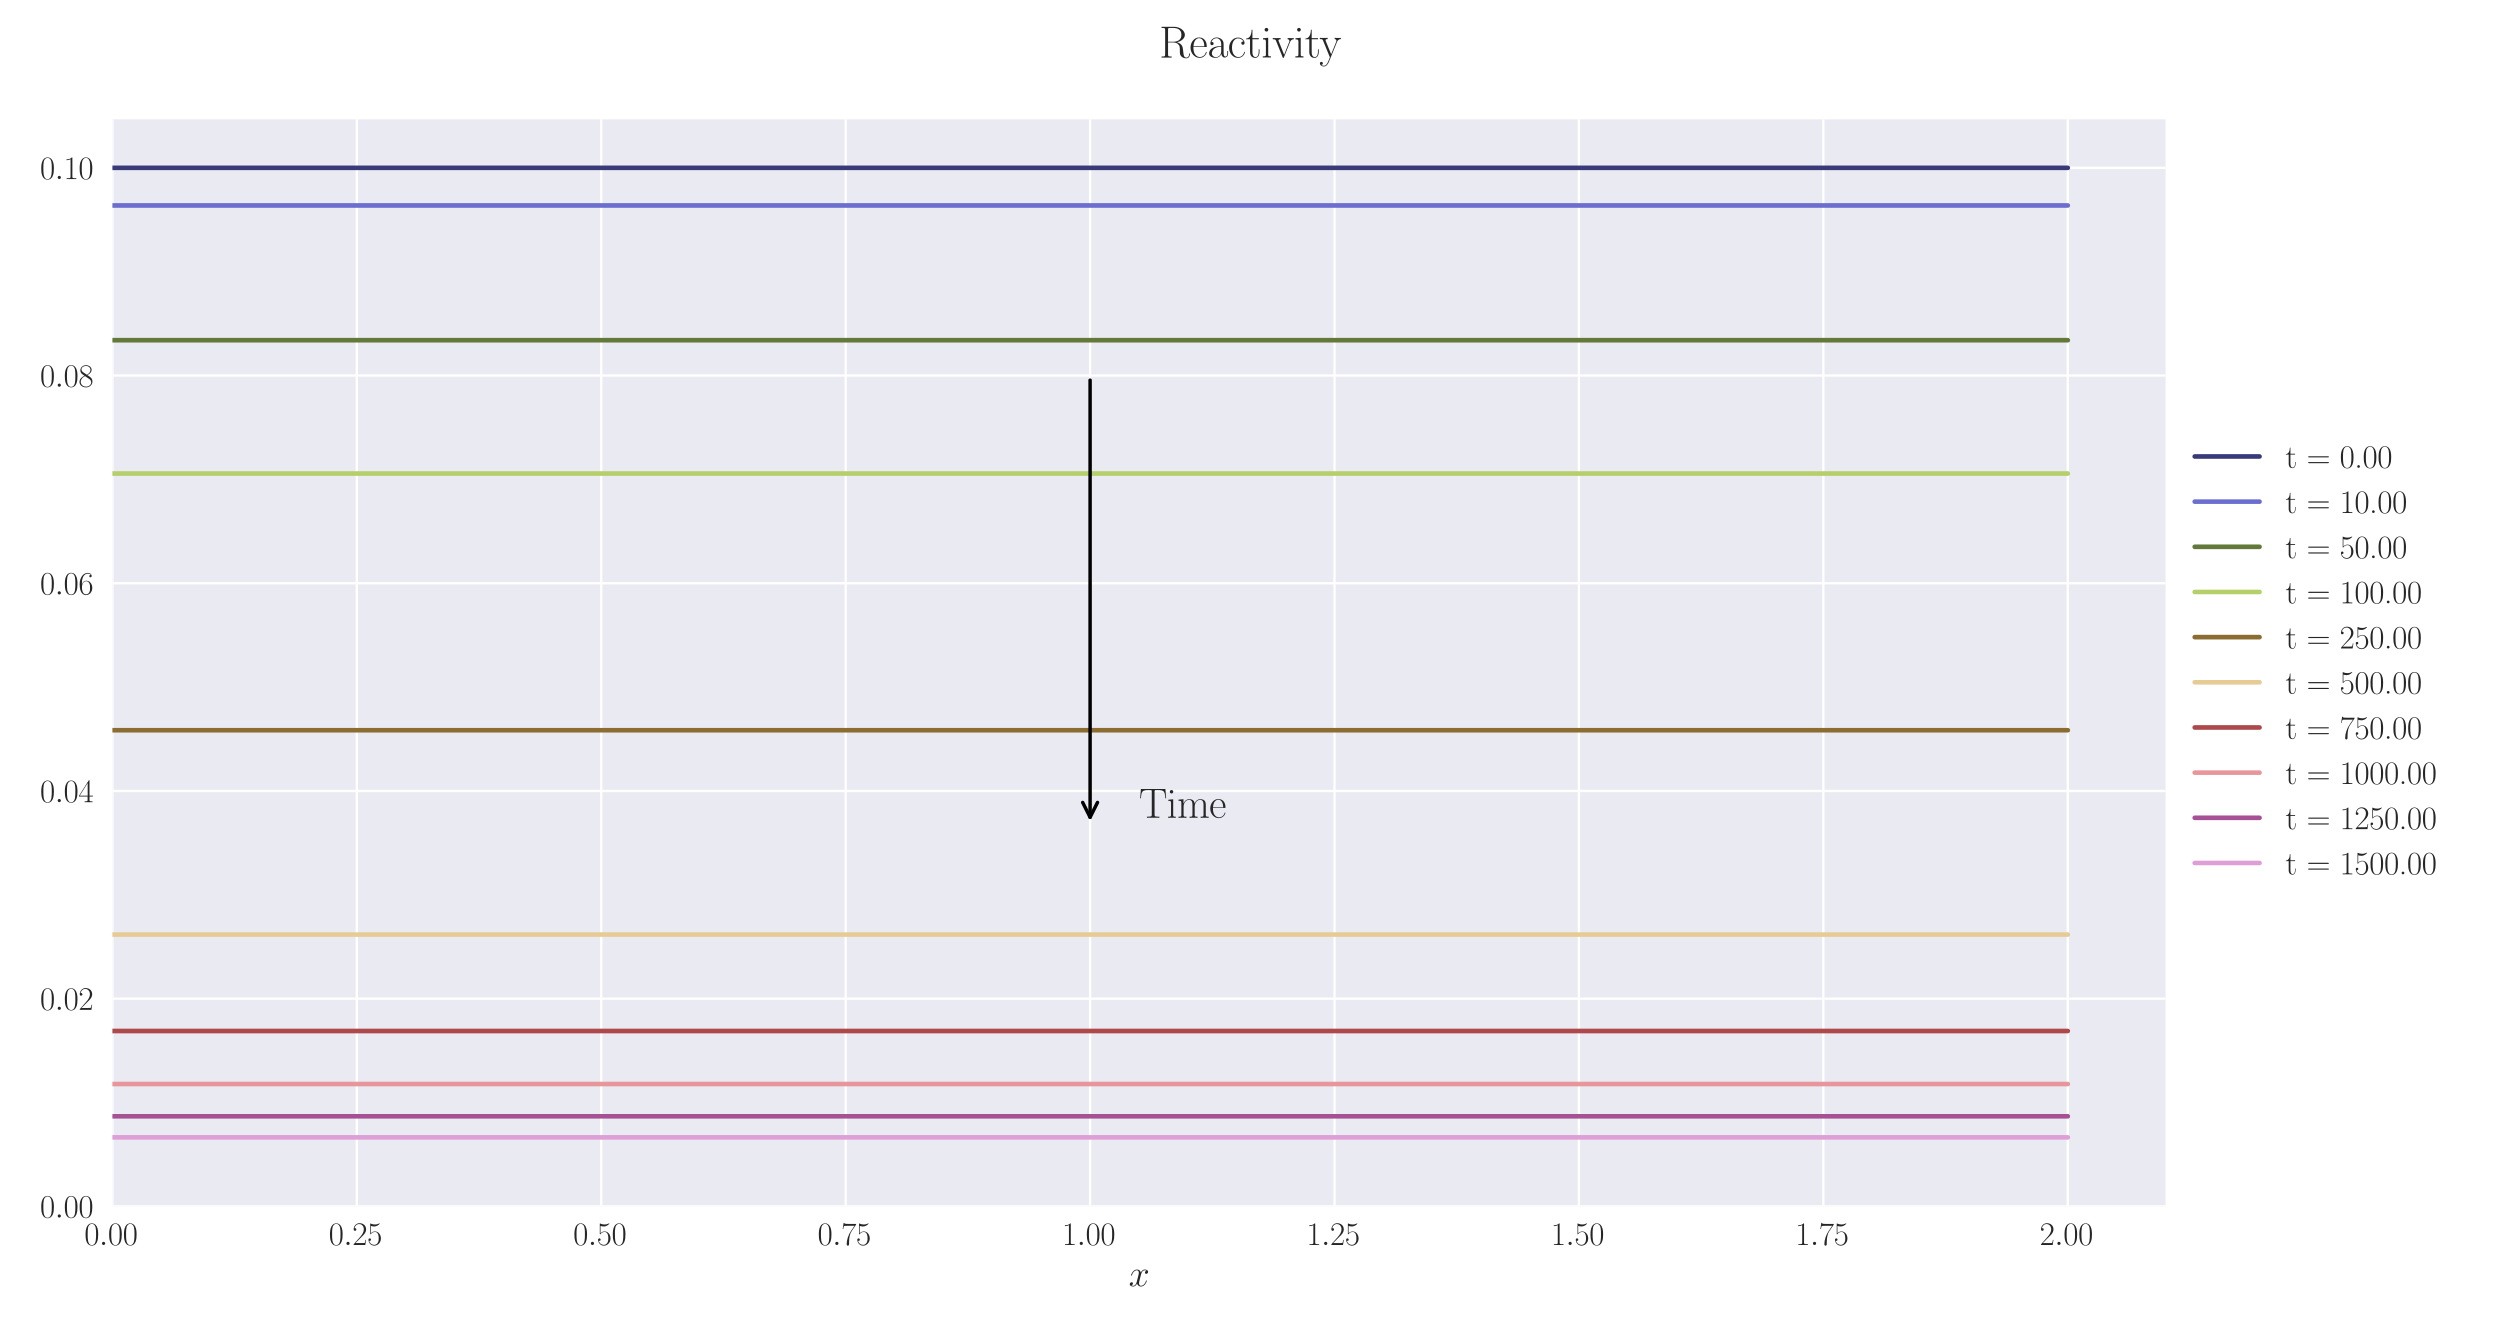 <?xml version="1.0" encoding="utf-8" standalone="no"?>
<!DOCTYPE svg PUBLIC "-//W3C//DTD SVG 1.1//EN"
  "http://www.w3.org/Graphics/SVG/1.1/DTD/svg11.dtd">
<svg xmlns:xlink="http://www.w3.org/1999/xlink" width="1080pt" height="576pt" viewBox="0 0 1080 576" xmlns="http://www.w3.org/2000/svg" version="1.1">
 <defs>
  <style type="text/css">*{stroke-linejoin: round; stroke-linecap: butt}</style>
 </defs>
 <g id="figure_1">
  <g id="patch_1">
   <path d="M 0 576 
L 1080 576 
L 1080 0 
L 0 0 
z
" style="fill: #ffffff"/>
  </g>
  <g id="axes_1">
   <g id="patch_2">
    <path d="M 48.559 521.153 
L 935.518 521.153 
L 935.518 51.564 
L 48.559 51.564 
z
" style="fill: #eaeaf2"/>
   </g>
   <g id="matplotlib.axis_1">
    <g id="xtick_1">
     <g id="line2d_1">
      <path d="M 48.559 521.153 
L 48.559 51.564 
" clip-path="url(#p9aebdf7513)" style="fill: none; stroke: #ffffff; stroke-linecap: round"/>
     </g>
     <g id="line2d_2"/>
     <g id="text_1">
      <!-- $\mathdefault{0.00}$ -->
      <g style="fill: #262626" transform="translate(36.42 537.839) scale(0.14 -0.14)">
       <defs>
        <path id="CMR17-30" d="M 2688 2025 
C 2688 2416 2682 3080 2413 3591 
C 2176 4039 1798 4198 1466 4198 
C 1158 4198 768 4058 525 3597 
C 269 3118 243 2524 243 2025 
C 243 1661 250 1106 448 619 
C 723 -39 1216 -128 1466 -128 
C 1760 -128 2208 -7 2470 600 
C 2662 1042 2688 1559 2688 2025 
z
M 1466 -26 
C 1056 -26 813 325 723 812 
C 653 1188 653 1738 653 2096 
C 653 2588 653 2997 736 3387 
C 858 3929 1216 4096 1466 4096 
C 1728 4096 2067 3923 2189 3400 
C 2272 3036 2278 2607 2278 2096 
C 2278 1680 2278 1169 2202 792 
C 2067 95 1690 -26 1466 -26 
z
" transform="scale(0.016)"/>
        <path id="CMMI12-3a" d="M 1178 307 
C 1178 492 1024 619 870 619 
C 685 619 557 466 557 313 
C 557 128 710 0 864 0 
C 1050 0 1178 153 1178 307 
z
" transform="scale(0.016)"/>
       </defs>
       <use xlink:href="#CMR17-30" transform="scale(0.996)"/>
       <use xlink:href="#CMMI12-3a" transform="translate(45.69 0) scale(0.996)"/>
       <use xlink:href="#CMR17-30" transform="translate(72.788 0) scale(0.996)"/>
       <use xlink:href="#CMR17-30" transform="translate(118.478 0) scale(0.996)"/>
      </g>
     </g>
    </g>
    <g id="xtick_2">
     <g id="line2d_3">
      <path d="M 154.149 521.153 
L 154.149 51.564 
" clip-path="url(#p9aebdf7513)" style="fill: none; stroke: #ffffff; stroke-linecap: round"/>
     </g>
     <g id="line2d_4"/>
     <g id="text_2">
      <!-- $\mathdefault{0.25}$ -->
      <g style="fill: #262626" transform="translate(142.01 537.839) scale(0.14 -0.14)">
       <defs>
        <path id="CMR17-32" d="M 2669 989 
L 2554 989 
C 2490 536 2438 459 2413 420 
C 2381 369 1920 369 1830 369 
L 602 369 
C 832 619 1280 1072 1824 1597 
C 2214 1967 2669 2402 2669 3035 
C 2669 3790 2067 4224 1395 4224 
C 691 4224 262 3604 262 3030 
C 262 2780 448 2748 525 2748 
C 589 2748 781 2787 781 3010 
C 781 3207 614 3264 525 3264 
C 486 3264 448 3258 422 3245 
C 544 3790 915 4058 1306 4058 
C 1862 4058 2227 3617 2227 3035 
C 2227 2479 1901 2000 1536 1584 
L 262 146 
L 262 0 
L 2515 0 
L 2669 989 
z
" transform="scale(0.016)"/>
        <path id="CMR17-35" d="M 730 3692 
C 794 3666 1056 3584 1325 3584 
C 1920 3584 2246 3911 2432 4100 
C 2432 4157 2432 4192 2394 4192 
C 2387 4192 2374 4192 2323 4163 
C 2099 4058 1837 3973 1517 3973 
C 1325 3973 1037 3999 723 4139 
C 653 4171 640 4171 634 4171 
C 602 4171 595 4164 595 4037 
L 595 2203 
C 595 2089 595 2057 659 2057 
C 691 2057 704 2070 736 2114 
C 941 2401 1222 2522 1542 2522 
C 1766 2522 2246 2382 2246 1289 
C 2246 1085 2246 715 2054 421 
C 1894 159 1645 25 1370 25 
C 947 25 518 320 403 814 
C 429 807 480 795 506 795 
C 589 795 749 840 749 1038 
C 749 1210 627 1280 506 1280 
C 358 1280 262 1190 262 1011 
C 262 454 704 -128 1382 -128 
C 2042 -128 2669 440 2669 1264 
C 2669 2030 2170 2624 1549 2624 
C 1222 2624 947 2503 730 2274 
L 730 3692 
z
" transform="scale(0.016)"/>
       </defs>
       <use xlink:href="#CMR17-30" transform="scale(0.996)"/>
       <use xlink:href="#CMMI12-3a" transform="translate(45.69 0) scale(0.996)"/>
       <use xlink:href="#CMR17-32" transform="translate(72.788 0) scale(0.996)"/>
       <use xlink:href="#CMR17-35" transform="translate(118.478 0) scale(0.996)"/>
      </g>
     </g>
    </g>
    <g id="xtick_3">
     <g id="line2d_5">
      <path d="M 259.74 521.153 
L 259.74 51.564 
" clip-path="url(#p9aebdf7513)" style="fill: none; stroke: #ffffff; stroke-linecap: round"/>
     </g>
     <g id="line2d_6"/>
     <g id="text_3">
      <!-- $\mathdefault{0.50}$ -->
      <g style="fill: #262626" transform="translate(247.6 537.839) scale(0.14 -0.14)">
       <use xlink:href="#CMR17-30" transform="scale(0.996)"/>
       <use xlink:href="#CMMI12-3a" transform="translate(45.69 0) scale(0.996)"/>
       <use xlink:href="#CMR17-35" transform="translate(72.788 0) scale(0.996)"/>
       <use xlink:href="#CMR17-30" transform="translate(118.478 0) scale(0.996)"/>
      </g>
     </g>
    </g>
    <g id="xtick_4">
     <g id="line2d_7">
      <path d="M 365.33 521.153 
L 365.33 51.564 
" clip-path="url(#p9aebdf7513)" style="fill: none; stroke: #ffffff; stroke-linecap: round"/>
     </g>
     <g id="line2d_8"/>
     <g id="text_4">
      <!-- $\mathdefault{0.75}$ -->
      <g style="fill: #262626" transform="translate(353.19 537.839) scale(0.14 -0.14)">
       <defs>
        <path id="CMR17-37" d="M 2886 3941 
L 2886 4081 
L 1382 4081 
C 634 4081 621 4165 595 4288 
L 480 4288 
L 294 3094 
L 410 3094 
C 429 3215 474 3540 550 3661 
C 589 3712 1062 3712 1171 3712 
L 2579 3712 
L 1869 2661 
C 1395 1954 1069 999 1069 165 
C 1069 89 1069 -128 1299 -128 
C 1530 -128 1530 89 1530 171 
L 1530 465 
C 1530 1508 1709 2196 2003 2636 
L 2886 3941 
z
" transform="scale(0.016)"/>
       </defs>
       <use xlink:href="#CMR17-30" transform="scale(0.996)"/>
       <use xlink:href="#CMMI12-3a" transform="translate(45.69 0) scale(0.996)"/>
       <use xlink:href="#CMR17-37" transform="translate(72.788 0) scale(0.996)"/>
       <use xlink:href="#CMR17-35" transform="translate(118.478 0) scale(0.996)"/>
      </g>
     </g>
    </g>
    <g id="xtick_5">
     <g id="line2d_9">
      <path d="M 470.92 521.153 
L 470.92 51.564 
" clip-path="url(#p9aebdf7513)" style="fill: none; stroke: #ffffff; stroke-linecap: round"/>
     </g>
     <g id="line2d_10"/>
     <g id="text_5">
      <!-- $\mathdefault{1.00}$ -->
      <g style="fill: #262626" transform="translate(458.781 537.839) scale(0.14 -0.14)">
       <defs>
        <path id="CMR17-31" d="M 1702 4058 
C 1702 4192 1696 4192 1606 4192 
C 1357 3916 979 3827 621 3827 
C 602 3827 570 3827 563 3808 
C 557 3795 557 3782 557 3648 
C 755 3648 1088 3686 1344 3839 
L 1344 461 
C 1344 236 1331 160 781 160 
L 589 160 
L 589 0 
C 896 0 1216 0 1523 0 
C 1830 0 2150 0 2458 0 
L 2458 160 
L 2266 160 
C 1715 160 1702 230 1702 458 
L 1702 4058 
z
" transform="scale(0.016)"/>
       </defs>
       <use xlink:href="#CMR17-31" transform="scale(0.996)"/>
       <use xlink:href="#CMMI12-3a" transform="translate(45.69 0) scale(0.996)"/>
       <use xlink:href="#CMR17-30" transform="translate(72.788 0) scale(0.996)"/>
       <use xlink:href="#CMR17-30" transform="translate(118.478 0) scale(0.996)"/>
      </g>
     </g>
    </g>
    <g id="xtick_6">
     <g id="line2d_11">
      <path d="M 576.511 521.153 
L 576.511 51.564 
" clip-path="url(#p9aebdf7513)" style="fill: none; stroke: #ffffff; stroke-linecap: round"/>
     </g>
     <g id="line2d_12"/>
     <g id="text_6">
      <!-- $\mathdefault{1.25}$ -->
      <g style="fill: #262626" transform="translate(564.371 537.839) scale(0.14 -0.14)">
       <use xlink:href="#CMR17-31" transform="scale(0.996)"/>
       <use xlink:href="#CMMI12-3a" transform="translate(45.69 0) scale(0.996)"/>
       <use xlink:href="#CMR17-32" transform="translate(72.788 0) scale(0.996)"/>
       <use xlink:href="#CMR17-35" transform="translate(118.478 0) scale(0.996)"/>
      </g>
     </g>
    </g>
    <g id="xtick_7">
     <g id="line2d_13">
      <path d="M 682.101 521.153 
L 682.101 51.564 
" clip-path="url(#p9aebdf7513)" style="fill: none; stroke: #ffffff; stroke-linecap: round"/>
     </g>
     <g id="line2d_14"/>
     <g id="text_7">
      <!-- $\mathdefault{1.50}$ -->
      <g style="fill: #262626" transform="translate(669.961 537.839) scale(0.14 -0.14)">
       <use xlink:href="#CMR17-31" transform="scale(0.996)"/>
       <use xlink:href="#CMMI12-3a" transform="translate(45.69 0) scale(0.996)"/>
       <use xlink:href="#CMR17-35" transform="translate(72.788 0) scale(0.996)"/>
       <use xlink:href="#CMR17-30" transform="translate(118.478 0) scale(0.996)"/>
      </g>
     </g>
    </g>
    <g id="xtick_8">
     <g id="line2d_15">
      <path d="M 787.691 521.153 
L 787.691 51.564 
" clip-path="url(#p9aebdf7513)" style="fill: none; stroke: #ffffff; stroke-linecap: round"/>
     </g>
     <g id="line2d_16"/>
     <g id="text_8">
      <!-- $\mathdefault{1.75}$ -->
      <g style="fill: #262626" transform="translate(775.552 537.839) scale(0.14 -0.14)">
       <use xlink:href="#CMR17-31" transform="scale(0.996)"/>
       <use xlink:href="#CMMI12-3a" transform="translate(45.69 0) scale(0.996)"/>
       <use xlink:href="#CMR17-37" transform="translate(72.788 0) scale(0.996)"/>
       <use xlink:href="#CMR17-35" transform="translate(118.478 0) scale(0.996)"/>
      </g>
     </g>
    </g>
    <g id="xtick_9">
     <g id="line2d_17">
      <path d="M 893.282 521.153 
L 893.282 51.564 
" clip-path="url(#p9aebdf7513)" style="fill: none; stroke: #ffffff; stroke-linecap: round"/>
     </g>
     <g id="line2d_18"/>
     <g id="text_9">
      <!-- $\mathdefault{2.00}$ -->
      <g style="fill: #262626" transform="translate(881.142 537.839) scale(0.14 -0.14)">
       <use xlink:href="#CMR17-32" transform="scale(0.996)"/>
       <use xlink:href="#CMMI12-3a" transform="translate(45.69 0) scale(0.996)"/>
       <use xlink:href="#CMR17-30" transform="translate(72.788 0) scale(0.996)"/>
       <use xlink:href="#CMR17-30" transform="translate(118.478 0) scale(0.996)"/>
      </g>
     </g>
    </g>
    <g id="text_10">
     <!-- $x$ -->
     <g style="fill: #262626" transform="translate(487.604 555.621) scale(0.16 -0.16)">
      <defs>
       <path id="CMMI12-78" d="M 3034 2606 
C 2829 2567 2752 2414 2752 2293 
C 2752 2139 2874 2088 2963 2088 
C 3155 2088 3290 2254 3290 2427 
C 3290 2695 2982 2816 2714 2816 
C 2323 2816 2106 2433 2048 2312 
C 1901 2816 1504 2816 1389 2816 
C 736 2816 390 1980 390 1839 
C 390 1814 416 1782 461 1782 
C 512 1782 525 1820 538 1846 
C 755 2555 1184 2689 1370 2689 
C 1658 2689 1715 2420 1715 2267 
C 1715 2127 1677 1980 1600 1673 
L 1382 798 
C 1286 415 1101 64 762 64 
C 730 64 570 64 435 147 
C 666 192 717 383 717 460 
C 717 588 621 664 499 664 
C 346 664 179 530 179 326 
C 179 57 480 -64 755 -64 
C 1062 -64 1280 179 1414 441 
C 1517 64 1837 -64 2074 -64 
C 2726 -64 3072 773 3072 913 
C 3072 945 3046 971 3008 971 
C 2950 971 2944 939 2925 888 
C 2752 326 2381 64 2093 64 
C 1869 64 1747 230 1747 492 
C 1747 632 1773 734 1875 1156 
L 2099 2024 
C 2195 2408 2413 2689 2707 2689 
C 2720 2689 2899 2689 3034 2606 
z
" transform="scale(0.016)"/>
      </defs>
      <use xlink:href="#CMMI12-78" transform="scale(0.996)"/>
     </g>
    </g>
   </g>
   <g id="matplotlib.axis_2">
    <g id="ytick_1">
     <g id="line2d_19">
      <path d="M 48.559 521.153 
L 935.518 521.153 
" clip-path="url(#p9aebdf7513)" style="fill: none; stroke: #ffffff; stroke-linecap: round"/>
     </g>
     <g id="line2d_20"/>
     <g id="text_11">
      <!-- $\mathdefault{0.00}$ -->
      <g style="fill: #262626" transform="translate(17.28 525.996) scale(0.14 -0.14)">
       <use xlink:href="#CMR17-30" transform="scale(0.996)"/>
       <use xlink:href="#CMMI12-3a" transform="translate(45.69 0) scale(0.996)"/>
       <use xlink:href="#CMR17-30" transform="translate(72.788 0) scale(0.996)"/>
       <use xlink:href="#CMR17-30" transform="translate(118.478 0) scale(0.996)"/>
      </g>
     </g>
    </g>
    <g id="ytick_2">
     <g id="line2d_21">
      <path d="M 48.559 431.424 
L 935.518 431.424 
" clip-path="url(#p9aebdf7513)" style="fill: none; stroke: #ffffff; stroke-linecap: round"/>
     </g>
     <g id="line2d_22"/>
     <g id="text_12">
      <!-- $\mathdefault{0.02}$ -->
      <g style="fill: #262626" transform="translate(17.28 436.266) scale(0.14 -0.14)">
       <use xlink:href="#CMR17-30" transform="scale(0.996)"/>
       <use xlink:href="#CMMI12-3a" transform="translate(45.69 0) scale(0.996)"/>
       <use xlink:href="#CMR17-30" transform="translate(72.788 0) scale(0.996)"/>
       <use xlink:href="#CMR17-32" transform="translate(118.478 0) scale(0.996)"/>
      </g>
     </g>
    </g>
    <g id="ytick_3">
     <g id="line2d_23">
      <path d="M 48.559 341.694 
L 935.518 341.694 
" clip-path="url(#p9aebdf7513)" style="fill: none; stroke: #ffffff; stroke-linecap: round"/>
     </g>
     <g id="line2d_24"/>
     <g id="text_13">
      <!-- $\mathdefault{0.04}$ -->
      <g style="fill: #262626" transform="translate(17.28 346.537) scale(0.14 -0.14)">
       <defs>
        <path id="CMR17-34" d="M 2150 4122 
C 2150 4256 2144 4256 2029 4256 
L 128 1254 
L 128 1088 
L 1779 1088 
L 1779 457 
C 1779 224 1766 160 1318 160 
L 1197 160 
L 1197 0 
C 1402 0 1747 0 1965 0 
C 2182 0 2528 0 2733 0 
L 2733 160 
L 2611 160 
C 2163 160 2150 224 2150 457 
L 2150 1088 
L 2803 1088 
L 2803 1254 
L 2150 1254 
L 2150 4122 
z
M 1798 3703 
L 1798 1254 
L 256 1254 
L 1798 3703 
z
" transform="scale(0.016)"/>
       </defs>
       <use xlink:href="#CMR17-30" transform="scale(0.996)"/>
       <use xlink:href="#CMMI12-3a" transform="translate(45.69 0) scale(0.996)"/>
       <use xlink:href="#CMR17-30" transform="translate(72.788 0) scale(0.996)"/>
       <use xlink:href="#CMR17-34" transform="translate(118.478 0) scale(0.996)"/>
      </g>
     </g>
    </g>
    <g id="ytick_4">
     <g id="line2d_25">
      <path d="M 48.559 251.965 
L 935.518 251.965 
" clip-path="url(#p9aebdf7513)" style="fill: none; stroke: #ffffff; stroke-linecap: round"/>
     </g>
     <g id="line2d_26"/>
     <g id="text_14">
      <!-- $\mathdefault{0.06}$ -->
      <g style="fill: #262626" transform="translate(17.28 256.808) scale(0.14 -0.14)">
       <defs>
        <path id="CMR17-36" d="M 678 2176 
C 678 3690 1395 4032 1811 4032 
C 1946 4032 2272 4009 2400 3776 
C 2298 3776 2106 3776 2106 3553 
C 2106 3381 2246 3323 2336 3323 
C 2394 3323 2566 3348 2566 3560 
C 2566 3954 2246 4179 1805 4179 
C 1043 4179 243 3390 243 1984 
C 243 253 966 -128 1478 -128 
C 2099 -128 2688 427 2688 1283 
C 2688 2081 2170 2662 1517 2662 
C 1126 2662 838 2407 678 1960 
L 678 2176 
z
M 1478 25 
C 691 25 691 1200 691 1436 
C 691 1896 909 2560 1504 2560 
C 1613 2560 1926 2560 2138 2120 
C 2253 1870 2253 1609 2253 1289 
C 2253 944 2253 690 2118 434 
C 1978 171 1773 25 1478 25 
z
" transform="scale(0.016)"/>
       </defs>
       <use xlink:href="#CMR17-30" transform="scale(0.996)"/>
       <use xlink:href="#CMMI12-3a" transform="translate(45.69 0) scale(0.996)"/>
       <use xlink:href="#CMR17-30" transform="translate(72.788 0) scale(0.996)"/>
       <use xlink:href="#CMR17-36" transform="translate(118.478 0) scale(0.996)"/>
      </g>
     </g>
    </g>
    <g id="ytick_5">
     <g id="line2d_27">
      <path d="M 48.559 162.235 
L 935.518 162.235 
" clip-path="url(#p9aebdf7513)" style="fill: none; stroke: #ffffff; stroke-linecap: round"/>
     </g>
     <g id="line2d_28"/>
     <g id="text_15">
      <!-- $\mathdefault{0.08}$ -->
      <g style="fill: #262626" transform="translate(17.28 167.078) scale(0.14 -0.14)">
       <defs>
        <path id="CMR17-38" d="M 1741 2264 
C 2144 2467 2554 2773 2554 3263 
C 2554 3841 1990 4179 1472 4179 
C 890 4179 378 3759 378 3180 
C 378 3021 416 2747 666 2505 
C 730 2442 998 2251 1171 2130 
C 883 1983 211 1634 211 934 
C 211 279 838 -128 1459 -128 
C 2144 -128 2720 362 2720 1010 
C 2720 1590 2330 1857 2074 2029 
L 1741 2264 
z
M 902 2822 
C 851 2854 595 3051 595 3351 
C 595 3739 998 4032 1459 4032 
C 1965 4032 2336 3676 2336 3262 
C 2336 2669 1670 2331 1638 2331 
C 1632 2331 1626 2331 1574 2370 
L 902 2822 
z
M 2080 1519 
C 2176 1449 2483 1240 2483 851 
C 2483 381 2010 25 1472 25 
C 890 25 448 438 448 940 
C 448 1443 838 1862 1280 2060 
L 2080 1519 
z
" transform="scale(0.016)"/>
       </defs>
       <use xlink:href="#CMR17-30" transform="scale(0.996)"/>
       <use xlink:href="#CMMI12-3a" transform="translate(45.69 0) scale(0.996)"/>
       <use xlink:href="#CMR17-30" transform="translate(72.788 0) scale(0.996)"/>
       <use xlink:href="#CMR17-38" transform="translate(118.478 0) scale(0.996)"/>
      </g>
     </g>
    </g>
    <g id="ytick_6">
     <g id="line2d_29">
      <path d="M 48.559 72.506 
L 935.518 72.506 
" clip-path="url(#p9aebdf7513)" style="fill: none; stroke: #ffffff; stroke-linecap: round"/>
     </g>
     <g id="line2d_30"/>
     <g id="text_16">
      <!-- $\mathdefault{0.10}$ -->
      <g style="fill: #262626" transform="translate(17.28 77.349) scale(0.14 -0.14)">
       <use xlink:href="#CMR17-30" transform="scale(0.996)"/>
       <use xlink:href="#CMMI12-3a" transform="translate(45.69 0) scale(0.996)"/>
       <use xlink:href="#CMR17-31" transform="translate(72.788 0) scale(0.996)"/>
       <use xlink:href="#CMR17-30" transform="translate(118.478 0) scale(0.996)"/>
      </g>
     </g>
    </g>
   </g>
   <g id="line2d_31">
    <path d="M 48.559 72.506 
L 57.006 72.506 
L 65.454 72.506 
L 73.901 72.506 
L 82.348 72.506 
L 90.795 72.506 
L 99.242 72.506 
L 107.69 72.506 
L 116.137 72.506 
L 124.584 72.506 
L 133.031 72.506 
L 141.479 72.506 
L 149.926 72.506 
L 158.373 72.506 
L 166.82 72.506 
L 175.267 72.506 
L 183.715 72.506 
L 192.162 72.506 
L 200.609 72.506 
L 209.056 72.506 
L 217.504 72.506 
L 225.951 72.506 
L 234.398 72.506 
L 242.845 72.506 
L 251.292 72.506 
L 259.74 72.506 
L 268.187 72.506 
L 276.634 72.506 
L 285.081 72.506 
L 293.529 72.506 
L 301.976 72.506 
L 310.423 72.506 
L 318.87 72.506 
L 327.317 72.506 
L 335.765 72.506 
L 344.212 72.506 
L 352.659 72.506 
L 361.106 72.506 
L 369.554 72.506 
L 378.001 72.506 
L 386.448 72.506 
L 394.895 72.506 
L 403.343 72.506 
L 411.79 72.506 
L 420.237 72.506 
L 428.684 72.506 
L 437.131 72.506 
L 445.579 72.506 
L 454.026 72.506 
L 462.473 72.506 
L 470.92 72.506 
L 479.368 72.506 
L 487.815 72.506 
L 496.262 72.506 
L 504.709 72.506 
L 513.156 72.506 
L 521.604 72.506 
L 530.051 72.506 
L 538.498 72.506 
L 546.945 72.506 
L 555.393 72.506 
L 563.84 72.506 
L 572.287 72.506 
L 580.734 72.506 
L 589.181 72.506 
L 597.629 72.506 
L 606.076 72.506 
L 614.523 72.506 
L 622.97 72.506 
L 631.418 72.506 
L 639.865 72.506 
L 648.312 72.506 
L 656.759 72.506 
L 665.206 72.506 
L 673.654 72.506 
L 682.101 72.506 
L 690.548 72.506 
L 698.995 72.506 
L 707.443 72.506 
L 715.89 72.506 
L 724.337 72.506 
L 732.784 72.506 
L 741.232 72.506 
L 749.679 72.506 
L 758.126 72.506 
L 766.573 72.506 
L 775.02 72.506 
L 783.468 72.506 
L 791.915 72.506 
L 800.362 72.506 
L 808.809 72.506 
L 817.257 72.506 
L 825.704 72.506 
L 834.151 72.506 
L 842.598 72.506 
L 851.045 72.506 
L 859.493 72.506 
L 867.94 72.506 
L 876.387 72.506 
L 884.834 72.506 
L 893.282 72.506 
" clip-path="url(#p9aebdf7513)" style="fill: none; stroke: #393b79; stroke-width: 2; stroke-linecap: round"/>
   </g>
   <g id="line2d_32">
    <path d="M 48.559 88.76 
L 57.006 88.76 
L 65.454 88.76 
L 73.901 88.76 
L 82.348 88.76 
L 90.795 88.76 
L 99.242 88.76 
L 107.69 88.76 
L 116.137 88.76 
L 124.584 88.76 
L 133.031 88.76 
L 141.479 88.76 
L 149.926 88.76 
L 158.373 88.76 
L 166.82 88.76 
L 175.267 88.76 
L 183.715 88.76 
L 192.162 88.76 
L 200.609 88.76 
L 209.056 88.76 
L 217.504 88.76 
L 225.951 88.76 
L 234.398 88.76 
L 242.845 88.76 
L 251.292 88.76 
L 259.74 88.76 
L 268.187 88.76 
L 276.634 88.76 
L 285.081 88.76 
L 293.529 88.76 
L 301.976 88.76 
L 310.423 88.76 
L 318.87 88.76 
L 327.317 88.76 
L 335.765 88.76 
L 344.212 88.76 
L 352.659 88.76 
L 361.106 88.76 
L 369.554 88.76 
L 378.001 88.76 
L 386.448 88.76 
L 394.895 88.76 
L 403.343 88.76 
L 411.79 88.76 
L 420.237 88.76 
L 428.684 88.76 
L 437.131 88.76 
L 445.579 88.76 
L 454.026 88.76 
L 462.473 88.76 
L 470.92 88.76 
L 479.368 88.76 
L 487.815 88.76 
L 496.262 88.76 
L 504.709 88.76 
L 513.156 88.76 
L 521.604 88.76 
L 530.051 88.76 
L 538.498 88.76 
L 546.945 88.76 
L 555.393 88.76 
L 563.84 88.76 
L 572.287 88.76 
L 580.734 88.76 
L 589.181 88.76 
L 597.629 88.76 
L 606.076 88.76 
L 614.523 88.76 
L 622.97 88.76 
L 631.418 88.76 
L 639.865 88.76 
L 648.312 88.76 
L 656.759 88.76 
L 665.206 88.76 
L 673.654 88.76 
L 682.101 88.76 
L 690.548 88.76 
L 698.995 88.76 
L 707.443 88.76 
L 715.89 88.76 
L 724.337 88.76 
L 732.784 88.76 
L 741.232 88.76 
L 749.679 88.76 
L 758.126 88.76 
L 766.573 88.76 
L 775.02 88.76 
L 783.468 88.76 
L 791.915 88.76 
L 800.362 88.76 
L 808.809 88.76 
L 817.257 88.76 
L 825.704 88.76 
L 834.151 88.76 
L 842.598 88.76 
L 851.045 88.76 
L 859.493 88.76 
L 867.94 88.76 
L 876.387 88.76 
L 884.834 88.76 
L 893.282 88.76 
" clip-path="url(#p9aebdf7513)" style="fill: none; stroke: #6b6ecf; stroke-width: 2; stroke-linecap: round"/>
   </g>
   <g id="line2d_33">
    <path d="M 48.559 146.965 
L 57.006 146.965 
L 65.454 146.965 
L 73.901 146.965 
L 82.348 146.965 
L 90.795 146.965 
L 99.242 146.965 
L 107.69 146.965 
L 116.137 146.965 
L 124.584 146.965 
L 133.031 146.965 
L 141.479 146.965 
L 149.926 146.965 
L 158.373 146.965 
L 166.82 146.965 
L 175.267 146.965 
L 183.715 146.965 
L 192.162 146.965 
L 200.609 146.965 
L 209.056 146.965 
L 217.504 146.965 
L 225.951 146.965 
L 234.398 146.965 
L 242.845 146.965 
L 251.292 146.965 
L 259.74 146.965 
L 268.187 146.965 
L 276.634 146.965 
L 285.081 146.965 
L 293.529 146.965 
L 301.976 146.965 
L 310.423 146.965 
L 318.87 146.965 
L 327.317 146.965 
L 335.765 146.965 
L 344.212 146.965 
L 352.659 146.965 
L 361.106 146.965 
L 369.554 146.965 
L 378.001 146.965 
L 386.448 146.965 
L 394.895 146.965 
L 403.343 146.965 
L 411.79 146.965 
L 420.237 146.965 
L 428.684 146.965 
L 437.131 146.965 
L 445.579 146.965 
L 454.026 146.965 
L 462.473 146.965 
L 470.92 146.965 
L 479.368 146.965 
L 487.815 146.965 
L 496.262 146.965 
L 504.709 146.965 
L 513.156 146.965 
L 521.604 146.965 
L 530.051 146.965 
L 538.498 146.965 
L 546.945 146.965 
L 555.393 146.965 
L 563.84 146.965 
L 572.287 146.965 
L 580.734 146.965 
L 589.181 146.965 
L 597.629 146.965 
L 606.076 146.965 
L 614.523 146.965 
L 622.97 146.965 
L 631.418 146.965 
L 639.865 146.965 
L 648.312 146.965 
L 656.759 146.965 
L 665.206 146.965 
L 673.654 146.965 
L 682.101 146.965 
L 690.548 146.965 
L 698.995 146.965 
L 707.443 146.965 
L 715.89 146.965 
L 724.337 146.965 
L 732.784 146.965 
L 741.232 146.965 
L 749.679 146.965 
L 758.126 146.965 
L 766.573 146.965 
L 775.02 146.965 
L 783.468 146.965 
L 791.915 146.965 
L 800.362 146.965 
L 808.809 146.965 
L 817.257 146.965 
L 825.704 146.965 
L 834.151 146.965 
L 842.598 146.965 
L 851.045 146.965 
L 859.493 146.965 
L 867.94 146.965 
L 876.387 146.965 
L 884.834 146.965 
L 893.282 146.965 
" clip-path="url(#p9aebdf7513)" style="fill: none; stroke: #637939; stroke-width: 2; stroke-linecap: round"/>
   </g>
   <g id="line2d_34">
    <path d="M 48.559 204.568 
L 57.006 204.568 
L 65.454 204.568 
L 73.901 204.568 
L 82.348 204.568 
L 90.795 204.568 
L 99.242 204.568 
L 107.69 204.568 
L 116.137 204.568 
L 124.584 204.568 
L 133.031 204.568 
L 141.479 204.568 
L 149.926 204.568 
L 158.373 204.568 
L 166.82 204.568 
L 175.267 204.568 
L 183.715 204.568 
L 192.162 204.568 
L 200.609 204.568 
L 209.056 204.568 
L 217.504 204.568 
L 225.951 204.568 
L 234.398 204.568 
L 242.845 204.568 
L 251.292 204.568 
L 259.74 204.568 
L 268.187 204.568 
L 276.634 204.568 
L 285.081 204.568 
L 293.529 204.568 
L 301.976 204.568 
L 310.423 204.568 
L 318.87 204.568 
L 327.317 204.568 
L 335.765 204.568 
L 344.212 204.568 
L 352.659 204.568 
L 361.106 204.568 
L 369.554 204.568 
L 378.001 204.568 
L 386.448 204.568 
L 394.895 204.568 
L 403.343 204.568 
L 411.79 204.568 
L 420.237 204.568 
L 428.684 204.568 
L 437.131 204.568 
L 445.579 204.568 
L 454.026 204.568 
L 462.473 204.568 
L 470.92 204.568 
L 479.368 204.568 
L 487.815 204.568 
L 496.262 204.568 
L 504.709 204.568 
L 513.156 204.568 
L 521.604 204.568 
L 530.051 204.568 
L 538.498 204.568 
L 546.945 204.568 
L 555.393 204.568 
L 563.84 204.568 
L 572.287 204.568 
L 580.734 204.568 
L 589.181 204.568 
L 597.629 204.568 
L 606.076 204.568 
L 614.523 204.568 
L 622.97 204.568 
L 631.418 204.568 
L 639.865 204.568 
L 648.312 204.568 
L 656.759 204.568 
L 665.206 204.568 
L 673.654 204.568 
L 682.101 204.568 
L 690.548 204.568 
L 698.995 204.568 
L 707.443 204.568 
L 715.89 204.568 
L 724.337 204.568 
L 732.784 204.568 
L 741.232 204.568 
L 749.679 204.568 
L 758.126 204.568 
L 766.573 204.568 
L 775.02 204.568 
L 783.468 204.568 
L 791.915 204.568 
L 800.362 204.568 
L 808.809 204.568 
L 817.257 204.568 
L 825.704 204.568 
L 834.151 204.568 
L 842.598 204.568 
L 851.045 204.568 
L 859.493 204.568 
L 867.94 204.568 
L 876.387 204.568 
L 884.834 204.568 
L 893.282 204.568 
" clip-path="url(#p9aebdf7513)" style="fill: none; stroke: #b5cf6b; stroke-width: 2; stroke-linecap: round"/>
   </g>
   <g id="line2d_35">
    <path d="M 48.559 315.46 
L 57.006 315.46 
L 65.454 315.46 
L 73.901 315.46 
L 82.348 315.46 
L 90.795 315.46 
L 99.242 315.46 
L 107.69 315.46 
L 116.137 315.46 
L 124.584 315.46 
L 133.031 315.46 
L 141.479 315.46 
L 149.926 315.46 
L 158.373 315.46 
L 166.82 315.46 
L 175.267 315.46 
L 183.715 315.46 
L 192.162 315.46 
L 200.609 315.46 
L 209.056 315.46 
L 217.504 315.46 
L 225.951 315.46 
L 234.398 315.46 
L 242.845 315.46 
L 251.292 315.46 
L 259.74 315.46 
L 268.187 315.46 
L 276.634 315.46 
L 285.081 315.46 
L 293.529 315.46 
L 301.976 315.46 
L 310.423 315.46 
L 318.87 315.46 
L 327.317 315.46 
L 335.765 315.46 
L 344.212 315.46 
L 352.659 315.46 
L 361.106 315.46 
L 369.554 315.46 
L 378.001 315.46 
L 386.448 315.46 
L 394.895 315.46 
L 403.343 315.46 
L 411.79 315.46 
L 420.237 315.46 
L 428.684 315.46 
L 437.131 315.46 
L 445.579 315.46 
L 454.026 315.46 
L 462.473 315.46 
L 470.92 315.46 
L 479.368 315.46 
L 487.815 315.46 
L 496.262 315.46 
L 504.709 315.46 
L 513.156 315.46 
L 521.604 315.46 
L 530.051 315.46 
L 538.498 315.46 
L 546.945 315.46 
L 555.393 315.46 
L 563.84 315.46 
L 572.287 315.46 
L 580.734 315.46 
L 589.181 315.46 
L 597.629 315.46 
L 606.076 315.46 
L 614.523 315.46 
L 622.97 315.46 
L 631.418 315.46 
L 639.865 315.46 
L 648.312 315.46 
L 656.759 315.46 
L 665.206 315.46 
L 673.654 315.46 
L 682.101 315.46 
L 690.548 315.46 
L 698.995 315.46 
L 707.443 315.46 
L 715.89 315.46 
L 724.337 315.46 
L 732.784 315.46 
L 741.232 315.46 
L 749.679 315.46 
L 758.126 315.46 
L 766.573 315.46 
L 775.02 315.46 
L 783.468 315.46 
L 791.915 315.46 
L 800.362 315.46 
L 808.809 315.46 
L 817.257 315.46 
L 825.704 315.46 
L 834.151 315.46 
L 842.598 315.46 
L 851.045 315.46 
L 859.493 315.46 
L 867.94 315.46 
L 876.387 315.46 
L 884.834 315.46 
L 893.282 315.46 
" clip-path="url(#p9aebdf7513)" style="fill: none; stroke: #8c6d31; stroke-width: 2; stroke-linecap: round"/>
   </g>
   <g id="line2d_36">
    <path d="M 48.559 403.737 
L 57.006 403.737 
L 65.454 403.737 
L 73.901 403.737 
L 82.348 403.737 
L 90.795 403.737 
L 99.242 403.737 
L 107.69 403.737 
L 116.137 403.737 
L 124.584 403.737 
L 133.031 403.737 
L 141.479 403.737 
L 149.926 403.737 
L 158.373 403.737 
L 166.82 403.737 
L 175.267 403.737 
L 183.715 403.737 
L 192.162 403.737 
L 200.609 403.737 
L 209.056 403.737 
L 217.504 403.737 
L 225.951 403.737 
L 234.398 403.737 
L 242.845 403.737 
L 251.292 403.737 
L 259.74 403.737 
L 268.187 403.737 
L 276.634 403.737 
L 285.081 403.737 
L 293.529 403.737 
L 301.976 403.737 
L 310.423 403.737 
L 318.87 403.737 
L 327.317 403.737 
L 335.765 403.737 
L 344.212 403.737 
L 352.659 403.737 
L 361.106 403.737 
L 369.554 403.737 
L 378.001 403.737 
L 386.448 403.737 
L 394.895 403.737 
L 403.343 403.737 
L 411.79 403.737 
L 420.237 403.737 
L 428.684 403.737 
L 437.131 403.737 
L 445.579 403.737 
L 454.026 403.737 
L 462.473 403.737 
L 470.92 403.737 
L 479.368 403.737 
L 487.815 403.737 
L 496.262 403.737 
L 504.709 403.737 
L 513.156 403.737 
L 521.604 403.737 
L 530.051 403.737 
L 538.498 403.737 
L 546.945 403.737 
L 555.393 403.737 
L 563.84 403.737 
L 572.287 403.737 
L 580.734 403.737 
L 589.181 403.737 
L 597.629 403.737 
L 606.076 403.737 
L 614.523 403.737 
L 622.97 403.737 
L 631.418 403.737 
L 639.865 403.737 
L 648.312 403.737 
L 656.759 403.737 
L 665.206 403.737 
L 673.654 403.737 
L 682.101 403.737 
L 690.548 403.737 
L 698.995 403.737 
L 707.443 403.737 
L 715.89 403.737 
L 724.337 403.737 
L 732.784 403.737 
L 741.232 403.737 
L 749.679 403.737 
L 758.126 403.737 
L 766.573 403.737 
L 775.02 403.737 
L 783.468 403.737 
L 791.915 403.737 
L 800.362 403.737 
L 808.809 403.737 
L 817.257 403.737 
L 825.704 403.737 
L 834.151 403.737 
L 842.598 403.737 
L 851.045 403.737 
L 859.493 403.737 
L 867.94 403.737 
L 876.387 403.737 
L 884.834 403.737 
L 893.282 403.737 
" clip-path="url(#p9aebdf7513)" style="fill: none; stroke: #e7cb94; stroke-width: 2; stroke-linecap: round"/>
   </g>
   <g id="line2d_37">
    <path d="M 48.559 445.395 
L 57.006 445.395 
L 65.454 445.395 
L 73.901 445.395 
L 82.348 445.395 
L 90.795 445.395 
L 99.242 445.395 
L 107.69 445.395 
L 116.137 445.395 
L 124.584 445.395 
L 133.031 445.395 
L 141.479 445.395 
L 149.926 445.395 
L 158.373 445.395 
L 166.82 445.395 
L 175.267 445.395 
L 183.715 445.395 
L 192.162 445.395 
L 200.609 445.395 
L 209.056 445.395 
L 217.504 445.395 
L 225.951 445.395 
L 234.398 445.395 
L 242.845 445.395 
L 251.292 445.395 
L 259.74 445.395 
L 268.187 445.395 
L 276.634 445.395 
L 285.081 445.395 
L 293.529 445.395 
L 301.976 445.395 
L 310.423 445.395 
L 318.87 445.395 
L 327.317 445.395 
L 335.765 445.395 
L 344.212 445.395 
L 352.659 445.395 
L 361.106 445.395 
L 369.554 445.395 
L 378.001 445.395 
L 386.448 445.395 
L 394.895 445.395 
L 403.343 445.395 
L 411.79 445.395 
L 420.237 445.395 
L 428.684 445.395 
L 437.131 445.395 
L 445.579 445.395 
L 454.026 445.395 
L 462.473 445.395 
L 470.92 445.395 
L 479.368 445.395 
L 487.815 445.395 
L 496.262 445.395 
L 504.709 445.395 
L 513.156 445.395 
L 521.604 445.395 
L 530.051 445.395 
L 538.498 445.395 
L 546.945 445.395 
L 555.393 445.395 
L 563.84 445.395 
L 572.287 445.395 
L 580.734 445.395 
L 589.181 445.395 
L 597.629 445.395 
L 606.076 445.395 
L 614.523 445.395 
L 622.97 445.395 
L 631.418 445.395 
L 639.865 445.395 
L 648.312 445.395 
L 656.759 445.395 
L 665.206 445.395 
L 673.654 445.395 
L 682.101 445.395 
L 690.548 445.395 
L 698.995 445.395 
L 707.443 445.395 
L 715.89 445.395 
L 724.337 445.395 
L 732.784 445.395 
L 741.232 445.395 
L 749.679 445.395 
L 758.126 445.395 
L 766.573 445.395 
L 775.02 445.395 
L 783.468 445.395 
L 791.915 445.395 
L 800.362 445.395 
L 808.809 445.395 
L 817.257 445.395 
L 825.704 445.395 
L 834.151 445.395 
L 842.598 445.395 
L 851.045 445.395 
L 859.493 445.395 
L 867.94 445.395 
L 876.387 445.395 
L 884.834 445.395 
L 893.282 445.395 
" clip-path="url(#p9aebdf7513)" style="fill: none; stroke: #ad494a; stroke-width: 2; stroke-linecap: round"/>
   </g>
   <g id="line2d_38">
    <path d="M 48.559 468.304 
L 57.006 468.304 
L 65.454 468.304 
L 73.901 468.304 
L 82.348 468.304 
L 90.795 468.304 
L 99.242 468.304 
L 107.69 468.304 
L 116.137 468.304 
L 124.584 468.304 
L 133.031 468.304 
L 141.479 468.304 
L 149.926 468.304 
L 158.373 468.304 
L 166.82 468.304 
L 175.267 468.304 
L 183.715 468.304 
L 192.162 468.304 
L 200.609 468.304 
L 209.056 468.304 
L 217.504 468.304 
L 225.951 468.304 
L 234.398 468.304 
L 242.845 468.304 
L 251.292 468.304 
L 259.74 468.304 
L 268.187 468.304 
L 276.634 468.304 
L 285.081 468.304 
L 293.529 468.304 
L 301.976 468.304 
L 310.423 468.304 
L 318.87 468.304 
L 327.317 468.304 
L 335.765 468.304 
L 344.212 468.304 
L 352.659 468.304 
L 361.106 468.304 
L 369.554 468.304 
L 378.001 468.304 
L 386.448 468.304 
L 394.895 468.304 
L 403.343 468.304 
L 411.79 468.304 
L 420.237 468.304 
L 428.684 468.304 
L 437.131 468.304 
L 445.579 468.304 
L 454.026 468.304 
L 462.473 468.304 
L 470.92 468.304 
L 479.368 468.304 
L 487.815 468.304 
L 496.262 468.304 
L 504.709 468.304 
L 513.156 468.304 
L 521.604 468.304 
L 530.051 468.304 
L 538.498 468.304 
L 546.945 468.304 
L 555.393 468.304 
L 563.84 468.304 
L 572.287 468.304 
L 580.734 468.304 
L 589.181 468.304 
L 597.629 468.304 
L 606.076 468.304 
L 614.523 468.304 
L 622.97 468.304 
L 631.418 468.304 
L 639.865 468.304 
L 648.312 468.304 
L 656.759 468.304 
L 665.206 468.304 
L 673.654 468.304 
L 682.101 468.304 
L 690.548 468.304 
L 698.995 468.304 
L 707.443 468.304 
L 715.89 468.304 
L 724.337 468.304 
L 732.784 468.304 
L 741.232 468.304 
L 749.679 468.304 
L 758.126 468.304 
L 766.573 468.304 
L 775.02 468.304 
L 783.468 468.304 
L 791.915 468.304 
L 800.362 468.304 
L 808.809 468.304 
L 817.257 468.304 
L 825.704 468.304 
L 834.151 468.304 
L 842.598 468.304 
L 851.045 468.304 
L 859.493 468.304 
L 867.94 468.304 
L 876.387 468.304 
L 884.834 468.304 
L 893.282 468.304 
" clip-path="url(#p9aebdf7513)" style="fill: none; stroke: #e7969c; stroke-width: 2; stroke-linecap: round"/>
   </g>
   <g id="line2d_39">
    <path d="M 48.559 482.236 
L 57.006 482.236 
L 65.454 482.236 
L 73.901 482.236 
L 82.348 482.236 
L 90.795 482.236 
L 99.242 482.236 
L 107.69 482.236 
L 116.137 482.236 
L 124.584 482.236 
L 133.031 482.236 
L 141.479 482.236 
L 149.926 482.236 
L 158.373 482.236 
L 166.82 482.236 
L 175.267 482.236 
L 183.715 482.236 
L 192.162 482.236 
L 200.609 482.236 
L 209.056 482.236 
L 217.504 482.236 
L 225.951 482.236 
L 234.398 482.236 
L 242.845 482.236 
L 251.292 482.236 
L 259.74 482.236 
L 268.187 482.236 
L 276.634 482.236 
L 285.081 482.236 
L 293.529 482.236 
L 301.976 482.236 
L 310.423 482.236 
L 318.87 482.236 
L 327.317 482.236 
L 335.765 482.236 
L 344.212 482.236 
L 352.659 482.236 
L 361.106 482.236 
L 369.554 482.236 
L 378.001 482.236 
L 386.448 482.236 
L 394.895 482.236 
L 403.343 482.236 
L 411.79 482.236 
L 420.237 482.236 
L 428.684 482.236 
L 437.131 482.236 
L 445.579 482.236 
L 454.026 482.236 
L 462.473 482.236 
L 470.92 482.236 
L 479.368 482.236 
L 487.815 482.236 
L 496.262 482.236 
L 504.709 482.236 
L 513.156 482.236 
L 521.604 482.236 
L 530.051 482.236 
L 538.498 482.236 
L 546.945 482.236 
L 555.393 482.236 
L 563.84 482.236 
L 572.287 482.236 
L 580.734 482.236 
L 589.181 482.236 
L 597.629 482.236 
L 606.076 482.236 
L 614.523 482.236 
L 622.97 482.236 
L 631.418 482.236 
L 639.865 482.236 
L 648.312 482.236 
L 656.759 482.236 
L 665.206 482.236 
L 673.654 482.236 
L 682.101 482.236 
L 690.548 482.236 
L 698.995 482.236 
L 707.443 482.236 
L 715.89 482.236 
L 724.337 482.236 
L 732.784 482.236 
L 741.232 482.236 
L 749.679 482.236 
L 758.126 482.236 
L 766.573 482.236 
L 775.02 482.236 
L 783.468 482.236 
L 791.915 482.236 
L 800.362 482.236 
L 808.809 482.236 
L 817.257 482.236 
L 825.704 482.236 
L 834.151 482.236 
L 842.598 482.236 
L 851.045 482.236 
L 859.493 482.236 
L 867.94 482.236 
L 876.387 482.236 
L 884.834 482.236 
L 893.282 482.236 
" clip-path="url(#p9aebdf7513)" style="fill: none; stroke: #a55194; stroke-width: 2; stroke-linecap: round"/>
   </g>
   <g id="line2d_40">
    <path d="M 48.559 491.336 
L 57.006 491.336 
L 65.454 491.336 
L 73.901 491.336 
L 82.348 491.336 
L 90.795 491.336 
L 99.242 491.336 
L 107.69 491.336 
L 116.137 491.336 
L 124.584 491.336 
L 133.031 491.336 
L 141.479 491.336 
L 149.926 491.336 
L 158.373 491.336 
L 166.82 491.336 
L 175.267 491.336 
L 183.715 491.336 
L 192.162 491.336 
L 200.609 491.336 
L 209.056 491.336 
L 217.504 491.336 
L 225.951 491.336 
L 234.398 491.336 
L 242.845 491.336 
L 251.292 491.336 
L 259.74 491.336 
L 268.187 491.336 
L 276.634 491.336 
L 285.081 491.336 
L 293.529 491.336 
L 301.976 491.336 
L 310.423 491.336 
L 318.87 491.336 
L 327.317 491.336 
L 335.765 491.336 
L 344.212 491.336 
L 352.659 491.336 
L 361.106 491.336 
L 369.554 491.336 
L 378.001 491.336 
L 386.448 491.336 
L 394.895 491.336 
L 403.343 491.336 
L 411.79 491.336 
L 420.237 491.336 
L 428.684 491.336 
L 437.131 491.336 
L 445.579 491.336 
L 454.026 491.336 
L 462.473 491.336 
L 470.92 491.336 
L 479.368 491.336 
L 487.815 491.336 
L 496.262 491.336 
L 504.709 491.336 
L 513.156 491.336 
L 521.604 491.336 
L 530.051 491.336 
L 538.498 491.336 
L 546.945 491.336 
L 555.393 491.336 
L 563.84 491.336 
L 572.287 491.336 
L 580.734 491.336 
L 589.181 491.336 
L 597.629 491.336 
L 606.076 491.336 
L 614.523 491.336 
L 622.97 491.336 
L 631.418 491.336 
L 639.865 491.336 
L 648.312 491.336 
L 656.759 491.336 
L 665.206 491.336 
L 673.654 491.336 
L 682.101 491.336 
L 690.548 491.336 
L 698.995 491.336 
L 707.443 491.336 
L 715.89 491.336 
L 724.337 491.336 
L 732.784 491.336 
L 741.232 491.336 
L 749.679 491.336 
L 758.126 491.336 
L 766.573 491.336 
L 775.02 491.336 
L 783.468 491.336 
L 791.915 491.336 
L 800.362 491.336 
L 808.809 491.336 
L 817.257 491.336 
L 825.704 491.336 
L 834.151 491.336 
L 842.598 491.336 
L 851.045 491.336 
L 859.493 491.336 
L 867.94 491.336 
L 876.387 491.336 
L 884.834 491.336 
L 893.282 491.336 
" clip-path="url(#p9aebdf7513)" style="fill: none; stroke: #de9ed6; stroke-width: 2; stroke-linecap: round"/>
   </g>
   <g id="patch_3">
    <path d="M 48.559 521.153 
L 48.559 51.564 
" style="fill: none"/>
   </g>
   <g id="patch_4">
    <path d="M 935.518 521.153 
L 935.518 51.564 
" style="fill: none"/>
   </g>
   <g id="patch_5">
    <path d="M 48.559 521.153 
L 935.518 521.153 
" style="fill: none"/>
   </g>
   <g id="patch_6">
    <path d="M 48.559 51.564 
L 935.518 51.564 
" style="fill: none"/>
   </g>
   <g id="patch_7">
    <path d="M 470.92 164.233 
Q 470.92 259.487 470.92 353.064 
" style="fill: none; stroke: #000000; stroke-width: 1.5; stroke-linecap: round"/>
    <path d="M 474.12 346.664 
L 470.92 353.064 
L 467.72 346.664 
" style="fill: none; stroke: #000000; stroke-width: 1.5; stroke-linecap: round"/>
   </g>
   <g id="text_17">
    <!-- Time -->
    <g style="fill: #262626" transform="translate(492.038 353.253) scale(0.18 -0.18)">
     <defs>
      <path id="CMR17-54" d="M 3981 4326 
L 288 4326 
L 179 2918 
L 294 2918 
C 378 3976 467 4160 1453 4160 
C 1568 4160 1754 4160 1805 4154 
C 1926 4135 1926 4058 1926 3912 
L 1926 459 
C 1926 230 1907 160 1376 160 
L 1197 160 
L 1197 0 
C 1504 0 1824 0 2138 0 
C 2451 0 2771 0 3078 0 
L 3078 160 
L 2899 160 
C 2368 160 2349 230 2349 459 
L 2349 3912 
C 2349 4052 2349 4129 2464 4154 
C 2515 4160 2701 4160 2816 4160 
C 3795 4160 3891 3976 3974 2918 
L 4090 2918 
L 3981 4326 
z
" transform="scale(0.016)"/>
      <path id="CMR17-69" d="M 992 3909 
C 992 4049 877 4170 730 4170 
C 589 4170 467 4056 467 3909 
C 467 3769 582 3648 730 3648 
C 870 3648 992 3763 992 3909 
z
M 243 2706 
L 243 2541 
C 602 2541 653 2502 653 2197 
L 653 427 
C 653 184 627 153 218 153 
L 218 -13 
C 371 0 646 0 806 0 
C 960 0 1222 0 1370 -13 
L 1370 153 
C 992 153 979 191 979 420 
L 979 2776 
L 243 2706 
z
" transform="scale(0.016)"/>
      <path id="CMR17-6d" d="M 4326 1933 
C 4326 2252 4269 2790 3507 2790 
C 3072 2790 2771 2496 2656 2151 
L 2650 2151 
C 2573 2676 2195 2790 1837 2790 
C 1331 2790 1069 2400 973 2144 
L 966 2144 
L 966 2790 
L 211 2720 
L 211 2554 
C 589 2554 646 2515 646 2208 
L 646 428 
C 646 184 621 153 211 153 
L 211 -13 
C 365 0 646 0 813 0 
C 979 0 1267 0 1421 -13 
L 1421 153 
C 1011 153 986 178 986 428 
L 986 1658 
C 986 2247 1344 2688 1792 2688 
C 2266 2688 2317 2266 2317 1958 
L 2317 428 
C 2317 184 2291 153 1882 153 
L 1882 -13 
C 2035 0 2317 0 2483 0 
C 2650 0 2938 0 3091 -13 
L 3091 153 
C 2682 153 2656 178 2656 428 
L 2656 1658 
C 2656 2247 3014 2688 3462 2688 
C 3936 2688 3987 2266 3987 1958 
L 3987 428 
C 3987 184 3962 153 3552 153 
L 3552 -13 
C 3706 0 3987 0 4154 0 
C 4320 0 4608 0 4762 -13 
L 4762 153 
C 4352 153 4326 178 4326 428 
L 4326 1933 
z
" transform="scale(0.016)"/>
      <path id="CMR17-65" d="M 2438 1472 
C 2464 1498 2464 1511 2464 1576 
C 2464 2238 2118 2816 1389 2816 
C 710 2816 173 2169 173 1383 
C 173 551 781 -64 1459 -64 
C 2176 -64 2458 607 2458 740 
C 2458 784 2419 784 2406 784 
C 2362 784 2355 771 2330 696 
C 2189 265 1837 51 1504 51 
C 1229 51 954 203 781 480 
C 582 803 582 1176 582 1472 
L 2438 1472 
z
M 589 1568 
C 634 2505 1126 2714 1382 2714 
C 1818 2714 2112 2297 2118 1568 
L 589 1568 
z
" transform="scale(0.016)"/>
     </defs>
     <use xlink:href="#CMR17-54" transform="scale(0.996)"/>
     <use xlink:href="#CMR17-69" transform="translate(66.51 0) scale(0.996)"/>
     <use xlink:href="#CMR17-6d" transform="translate(91.381 0) scale(0.996)"/>
     <use xlink:href="#CMR17-65" transform="translate(168.301 0) scale(0.996)"/>
    </g>
   </g>
   <g id="legend_1">
    <g id="line2d_41">
     <path d="M 948.118 197.198 
L 962.118 197.198 
L 976.118 197.198 
" style="fill: none; stroke: #393b79; stroke-width: 2; stroke-linecap: round"/>
    </g>
    <g id="text_18">
     <!-- t = 0.00 -->
     <g style="fill: #262626" transform="translate(987.318 202.098) scale(0.14 -0.14)">
      <defs>
       <path id="CMR17-74" d="M 966 2560 
L 1862 2560 
L 1862 2725 
L 966 2725 
L 966 3904 
L 851 3904 
C 838 3245 614 2668 70 2668 
L 70 2560 
L 627 2560 
L 627 771 
C 627 650 627 -64 1370 -64 
C 1747 -64 1965 306 1965 777 
L 1965 1140 
L 1850 1140 
L 1850 783 
C 1850 344 1677 51 1408 51 
C 1222 51 966 178 966 758 
L 966 2560 
z
" transform="scale(0.016)"/>
       <path id="CMR17-3d" d="M 4115 2017 
C 4211 2017 4307 2017 4307 2125 
C 4307 2240 4198 2240 4090 2240 
L 512 2240 
C 403 2240 294 2240 294 2125 
C 294 2017 390 2017 486 2017 
L 4115 2017 
z
M 4090 896 
C 4198 896 4307 896 4307 1011 
C 4307 1119 4211 1119 4115 1119 
L 486 1119 
C 390 1119 294 1119 294 1011 
C 294 896 403 896 512 896 
L 4090 896 
z
" transform="scale(0.016)"/>
       <path id="CMR17-2e" d="M 1062 261 
C 1062 420 934 522 800 522 
C 672 522 538 420 538 261 
C 538 102 666 0 800 0 
C 928 0 1062 102 1062 261 
z
" transform="scale(0.016)"/>
      </defs>
      <use xlink:href="#CMR17-74" transform="scale(0.996)"/>
      <use xlink:href="#CMR17-3d" transform="translate(65.357 0) scale(0.996)"/>
      <use xlink:href="#CMR17-30" transform="translate(167.147 0) scale(0.996)"/>
      <use xlink:href="#CMR17-2e" transform="translate(212.838 0) scale(0.996)"/>
      <use xlink:href="#CMR17-30" transform="translate(237.709 0) scale(0.996)"/>
      <use xlink:href="#CMR17-30" transform="translate(283.4 0) scale(0.996)"/>
     </g>
    </g>
    <g id="line2d_42">
     <path d="M 948.118 216.71 
L 962.118 216.71 
L 976.118 216.71 
" style="fill: none; stroke: #6b6ecf; stroke-width: 2; stroke-linecap: round"/>
    </g>
    <g id="text_19">
     <!-- t = 10.00 -->
     <g style="fill: #262626" transform="translate(987.318 221.61) scale(0.14 -0.14)">
      <use xlink:href="#CMR17-74" transform="scale(0.996)"/>
      <use xlink:href="#CMR17-3d" transform="translate(65.357 0) scale(0.996)"/>
      <use xlink:href="#CMR17-31" transform="translate(167.147 0) scale(0.996)"/>
      <use xlink:href="#CMR17-30" transform="translate(212.838 0) scale(0.996)"/>
      <use xlink:href="#CMR17-2e" transform="translate(258.528 0) scale(0.996)"/>
      <use xlink:href="#CMR17-30" transform="translate(283.4 0) scale(0.996)"/>
      <use xlink:href="#CMR17-30" transform="translate(329.09 0) scale(0.996)"/>
     </g>
    </g>
    <g id="line2d_43">
     <path d="M 948.118 236.222 
L 962.118 236.222 
L 976.118 236.222 
" style="fill: none; stroke: #637939; stroke-width: 2; stroke-linecap: round"/>
    </g>
    <g id="text_20">
     <!-- t = 50.00 -->
     <g style="fill: #262626" transform="translate(987.318 241.122) scale(0.14 -0.14)">
      <use xlink:href="#CMR17-74" transform="scale(0.996)"/>
      <use xlink:href="#CMR17-3d" transform="translate(65.357 0) scale(0.996)"/>
      <use xlink:href="#CMR17-35" transform="translate(167.147 0) scale(0.996)"/>
      <use xlink:href="#CMR17-30" transform="translate(212.838 0) scale(0.996)"/>
      <use xlink:href="#CMR17-2e" transform="translate(258.528 0) scale(0.996)"/>
      <use xlink:href="#CMR17-30" transform="translate(283.4 0) scale(0.996)"/>
      <use xlink:href="#CMR17-30" transform="translate(329.09 0) scale(0.996)"/>
     </g>
    </g>
    <g id="line2d_44">
     <path d="M 948.118 255.735 
L 962.118 255.735 
L 976.118 255.735 
" style="fill: none; stroke: #b5cf6b; stroke-width: 2; stroke-linecap: round"/>
    </g>
    <g id="text_21">
     <!-- t = 100.00 -->
     <g style="fill: #262626" transform="translate(987.318 260.635) scale(0.14 -0.14)">
      <use xlink:href="#CMR17-74" transform="scale(0.996)"/>
      <use xlink:href="#CMR17-3d" transform="translate(65.357 0) scale(0.996)"/>
      <use xlink:href="#CMR17-31" transform="translate(167.147 0) scale(0.996)"/>
      <use xlink:href="#CMR17-30" transform="translate(212.838 0) scale(0.996)"/>
      <use xlink:href="#CMR17-30" transform="translate(258.528 0) scale(0.996)"/>
      <use xlink:href="#CMR17-2e" transform="translate(304.219 0) scale(0.996)"/>
      <use xlink:href="#CMR17-30" transform="translate(329.09 0) scale(0.996)"/>
      <use xlink:href="#CMR17-30" transform="translate(374.78 0) scale(0.996)"/>
     </g>
    </g>
    <g id="line2d_45">
     <path d="M 948.118 275.247 
L 962.118 275.247 
L 976.118 275.247 
" style="fill: none; stroke: #8c6d31; stroke-width: 2; stroke-linecap: round"/>
    </g>
    <g id="text_22">
     <!-- t = 250.00 -->
     <g style="fill: #262626" transform="translate(987.318 280.147) scale(0.14 -0.14)">
      <use xlink:href="#CMR17-74" transform="scale(0.996)"/>
      <use xlink:href="#CMR17-3d" transform="translate(65.357 0) scale(0.996)"/>
      <use xlink:href="#CMR17-32" transform="translate(167.147 0) scale(0.996)"/>
      <use xlink:href="#CMR17-35" transform="translate(212.838 0) scale(0.996)"/>
      <use xlink:href="#CMR17-30" transform="translate(258.528 0) scale(0.996)"/>
      <use xlink:href="#CMR17-2e" transform="translate(304.219 0) scale(0.996)"/>
      <use xlink:href="#CMR17-30" transform="translate(329.09 0) scale(0.996)"/>
      <use xlink:href="#CMR17-30" transform="translate(374.78 0) scale(0.996)"/>
     </g>
    </g>
    <g id="line2d_46">
     <path d="M 948.118 294.759 
L 962.118 294.759 
L 976.118 294.759 
" style="fill: none; stroke: #e7cb94; stroke-width: 2; stroke-linecap: round"/>
    </g>
    <g id="text_23">
     <!-- t = 500.00 -->
     <g style="fill: #262626" transform="translate(987.318 299.659) scale(0.14 -0.14)">
      <use xlink:href="#CMR17-74" transform="scale(0.996)"/>
      <use xlink:href="#CMR17-3d" transform="translate(65.357 0) scale(0.996)"/>
      <use xlink:href="#CMR17-35" transform="translate(167.147 0) scale(0.996)"/>
      <use xlink:href="#CMR17-30" transform="translate(212.838 0) scale(0.996)"/>
      <use xlink:href="#CMR17-30" transform="translate(258.528 0) scale(0.996)"/>
      <use xlink:href="#CMR17-2e" transform="translate(304.219 0) scale(0.996)"/>
      <use xlink:href="#CMR17-30" transform="translate(329.09 0) scale(0.996)"/>
      <use xlink:href="#CMR17-30" transform="translate(374.78 0) scale(0.996)"/>
     </g>
    </g>
    <g id="line2d_47">
     <path d="M 948.118 314.271 
L 962.118 314.271 
L 976.118 314.271 
" style="fill: none; stroke: #ad494a; stroke-width: 2; stroke-linecap: round"/>
    </g>
    <g id="text_24">
     <!-- t = 750.00 -->
     <g style="fill: #262626" transform="translate(987.318 319.171) scale(0.14 -0.14)">
      <use xlink:href="#CMR17-74" transform="scale(0.996)"/>
      <use xlink:href="#CMR17-3d" transform="translate(65.357 0) scale(0.996)"/>
      <use xlink:href="#CMR17-37" transform="translate(167.147 0) scale(0.996)"/>
      <use xlink:href="#CMR17-35" transform="translate(212.838 0) scale(0.996)"/>
      <use xlink:href="#CMR17-30" transform="translate(258.528 0) scale(0.996)"/>
      <use xlink:href="#CMR17-2e" transform="translate(304.219 0) scale(0.996)"/>
      <use xlink:href="#CMR17-30" transform="translate(329.09 0) scale(0.996)"/>
      <use xlink:href="#CMR17-30" transform="translate(374.78 0) scale(0.996)"/>
     </g>
    </g>
    <g id="line2d_48">
     <path d="M 948.118 333.783 
L 962.118 333.783 
L 976.118 333.783 
" style="fill: none; stroke: #e7969c; stroke-width: 2; stroke-linecap: round"/>
    </g>
    <g id="text_25">
     <!-- t = 1000.00 -->
     <g style="fill: #262626" transform="translate(987.318 338.683) scale(0.14 -0.14)">
      <use xlink:href="#CMR17-74" transform="scale(0.996)"/>
      <use xlink:href="#CMR17-3d" transform="translate(65.357 0) scale(0.996)"/>
      <use xlink:href="#CMR17-31" transform="translate(167.147 0) scale(0.996)"/>
      <use xlink:href="#CMR17-30" transform="translate(212.838 0) scale(0.996)"/>
      <use xlink:href="#CMR17-30" transform="translate(258.528 0) scale(0.996)"/>
      <use xlink:href="#CMR17-30" transform="translate(304.219 0) scale(0.996)"/>
      <use xlink:href="#CMR17-2e" transform="translate(349.909 0) scale(0.996)"/>
      <use xlink:href="#CMR17-30" transform="translate(374.78 0) scale(0.996)"/>
      <use xlink:href="#CMR17-30" transform="translate(420.471 0) scale(0.996)"/>
     </g>
    </g>
    <g id="line2d_49">
     <path d="M 948.118 353.295 
L 962.118 353.295 
L 976.118 353.295 
" style="fill: none; stroke: #a55194; stroke-width: 2; stroke-linecap: round"/>
    </g>
    <g id="text_26">
     <!-- t = 1250.00 -->
     <g style="fill: #262626" transform="translate(987.318 358.195) scale(0.14 -0.14)">
      <use xlink:href="#CMR17-74" transform="scale(0.996)"/>
      <use xlink:href="#CMR17-3d" transform="translate(65.357 0) scale(0.996)"/>
      <use xlink:href="#CMR17-31" transform="translate(167.147 0) scale(0.996)"/>
      <use xlink:href="#CMR17-32" transform="translate(212.838 0) scale(0.996)"/>
      <use xlink:href="#CMR17-35" transform="translate(258.528 0) scale(0.996)"/>
      <use xlink:href="#CMR17-30" transform="translate(304.219 0) scale(0.996)"/>
      <use xlink:href="#CMR17-2e" transform="translate(349.909 0) scale(0.996)"/>
      <use xlink:href="#CMR17-30" transform="translate(374.78 0) scale(0.996)"/>
      <use xlink:href="#CMR17-30" transform="translate(420.471 0) scale(0.996)"/>
     </g>
    </g>
    <g id="line2d_50">
     <path d="M 948.118 372.807 
L 962.118 372.807 
L 976.118 372.807 
" style="fill: none; stroke: #de9ed6; stroke-width: 2; stroke-linecap: round"/>
    </g>
    <g id="text_27">
     <!-- t = 1500.00 -->
     <g style="fill: #262626" transform="translate(987.318 377.707) scale(0.14 -0.14)">
      <use xlink:href="#CMR17-74" transform="scale(0.996)"/>
      <use xlink:href="#CMR17-3d" transform="translate(65.357 0) scale(0.996)"/>
      <use xlink:href="#CMR17-31" transform="translate(167.147 0) scale(0.996)"/>
      <use xlink:href="#CMR17-35" transform="translate(212.838 0) scale(0.996)"/>
      <use xlink:href="#CMR17-30" transform="translate(258.528 0) scale(0.996)"/>
      <use xlink:href="#CMR17-30" transform="translate(304.219 0) scale(0.996)"/>
      <use xlink:href="#CMR17-2e" transform="translate(349.909 0) scale(0.996)"/>
      <use xlink:href="#CMR17-30" transform="translate(374.78 0) scale(0.996)"/>
      <use xlink:href="#CMR17-30" transform="translate(420.471 0) scale(0.996)"/>
     </g>
    </g>
   </g>
  </g>
  <g id="text_28">
   <!-- Reactivity -->
   <g style="fill: #262626" transform="translate(500.761 24.804) scale(0.192 -0.192)">
    <defs>
     <path id="CMR17-52" d="M 2509 2146 
C 3117 2268 3629 2676 3629 3186 
C 3629 3785 2950 4326 2054 4326 
L 333 4326 
L 333 4160 
C 774 4160 845 4160 845 3873 
L 845 415 
C 845 128 774 128 333 128 
L 333 -26 
C 518 -26 851 -26 1050 -26 
C 1248 -26 1581 -26 1766 -26 
L 1766 128 
C 1325 128 1254 128 1254 417 
L 1254 2112 
L 2003 2112 
C 2368 2112 2573 1964 2662 1881 
C 2918 1632 2918 1459 2918 1024 
C 2918 595 2918 377 3110 160 
C 3354 -102 3680 -128 3821 -128 
C 4294 -128 4365 396 4365 503 
C 4365 540 4365 585 4307 585 
C 4256 585 4250 547 4250 522 
C 4218 112 4032 -26 3834 -26 
C 3482 -26 3443 375 3405 764 
C 3386 898 3373 993 3360 1133 
C 3322 1452 3270 1917 2509 2146 
z
M 1984 2214 
L 1254 2214 
L 1254 3913 
C 1254 4129 1267 4160 1523 4160 
L 1990 4160 
C 2522 4160 3142 3977 3142 3190 
C 3142 2372 2464 2214 1984 2214 
z
" transform="scale(0.016)"/>
     <path id="CMR17-61" d="M 2304 1653 
C 2304 2072 2304 2294 2035 2543 
C 1798 2752 1523 2816 1306 2816 
C 800 2816 435 2407 435 1971 
C 435 1728 627 1728 666 1728 
C 749 1728 896 1778 896 1954 
C 896 2112 774 2181 666 2181 
C 640 2181 608 2174 589 2168 
C 723 2592 1069 2714 1293 2714 
C 1613 2714 1965 2429 1965 1885 
L 1965 1600 
C 1587 1600 1133 1549 774 1357 
C 371 1133 256 813 256 570 
C 256 77 832 -64 1171 -64 
C 1523 -64 1850 139 1990 511 
C 2003 233 2182 -18 2464 -18 
C 2598 -18 2938 70 2938 567 
L 2938 920 
L 2822 920 
L 2822 562 
C 2822 178 2650 128 2566 128 
C 2304 128 2304 458 2304 738 
L 2304 1653 
z
M 1965 870 
C 1965 317 1568 38 1216 38 
C 896 38 646 275 646 570 
C 646 761 730 1100 1101 1305 
C 1408 1478 1760 1504 1965 1504 
L 1965 870 
z
" transform="scale(0.016)"/>
     <path id="CMR17-63" d="M 2234 2240 
C 2112 2240 1933 2240 1933 2017 
C 1933 1838 2080 1787 2163 1787 
C 2208 1787 2394 1807 2394 2024 
C 2394 2467 1958 2803 1466 2803 
C 787 2803 211 2178 211 1363 
C 211 516 813 -64 1466 -64 
C 2259 -64 2458 677 2458 748 
C 2458 774 2451 793 2406 793 
C 2362 793 2355 787 2330 703 
C 2163 180 1798 51 1523 51 
C 1114 51 621 427 621 1369 
C 621 2338 1094 2688 1472 2688 
C 1722 2688 2093 2573 2234 2240 
z
" transform="scale(0.016)"/>
     <path id="CMR17-76" d="M 2502 2163 
C 2560 2304 2662 2560 3034 2560 
L 3034 2726 
C 2912 2726 2752 2726 2630 2726 
C 2496 2726 2285 2726 2157 2732 
L 2157 2566 
C 2317 2553 2406 2477 2406 2311 
C 2406 2253 2406 2240 2368 2151 
L 1664 377 
L 902 2286 
C 864 2369 864 2381 864 2407 
C 864 2560 1075 2560 1171 2560 
L 1171 2732 
C 1018 2726 736 2726 576 2726 
C 403 2726 205 2726 64 2732 
L 64 2560 
C 307 2560 442 2560 518 2362 
L 1446 44 
C 1485 -51 1491 -64 1549 -64 
C 1606 -64 1613 -51 1651 44 
L 2502 2163 
z
" transform="scale(0.016)"/>
     <path id="CMR17-79" d="M 2496 2197 
C 2656 2586 2944 2586 3034 2586 
L 3034 2752 
C 2912 2752 2752 2752 2630 2752 
C 2496 2752 2285 2752 2157 2758 
L 2157 2592 
C 2400 2573 2406 2394 2406 2343 
C 2406 2280 2394 2248 2362 2171 
L 1664 449 
L 902 2306 
C 870 2382 870 2426 870 2433 
C 870 2573 1018 2586 1171 2586 
L 1171 2758 
C 1018 2752 742 2752 582 2752 
C 410 2752 205 2752 64 2758 
L 64 2586 
C 410 2586 448 2554 531 2350 
L 1485 15 
C 1197 -738 1030 -1178 627 -1178 
C 557 -1178 397 -1159 282 -1044 
C 429 -1031 493 -942 493 -833 
C 493 -725 416 -629 288 -629 
C 147 -629 77 -725 77 -840 
C 77 -1095 339 -1280 627 -1280 
C 998 -1280 1229 -922 1357 -604 
L 2496 2197 
z
" transform="scale(0.016)"/>
    </defs>
    <use xlink:href="#CMR17-52" transform="scale(0.996)"/>
    <use xlink:href="#CMR17-65" transform="translate(67.791 0) scale(0.996)"/>
    <use xlink:href="#CMR17-61" transform="translate(108.277 0) scale(0.996)"/>
    <use xlink:href="#CMR17-63" transform="translate(153.967 0) scale(0.996)"/>
    <use xlink:href="#CMR17-74" transform="translate(194.453 0) scale(0.996)"/>
    <use xlink:href="#CMR17-69" transform="translate(229.734 0) scale(0.996)"/>
    <use xlink:href="#CMR17-76" transform="translate(254.605 0) scale(0.996)"/>
    <use xlink:href="#CMR17-69" transform="translate(302.898 0) scale(0.996)"/>
    <use xlink:href="#CMR17-74" transform="translate(327.769 0) scale(0.996)"/>
    <use xlink:href="#CMR17-79" transform="translate(360.447 0) scale(0.996)"/>
   </g>
  </g>
 </g>
 <defs>
  <clipPath id="p9aebdf7513">
   <rect x="48.559" y="51.564" width="886.959" height="469.589"/>
  </clipPath>
 </defs>
</svg>
